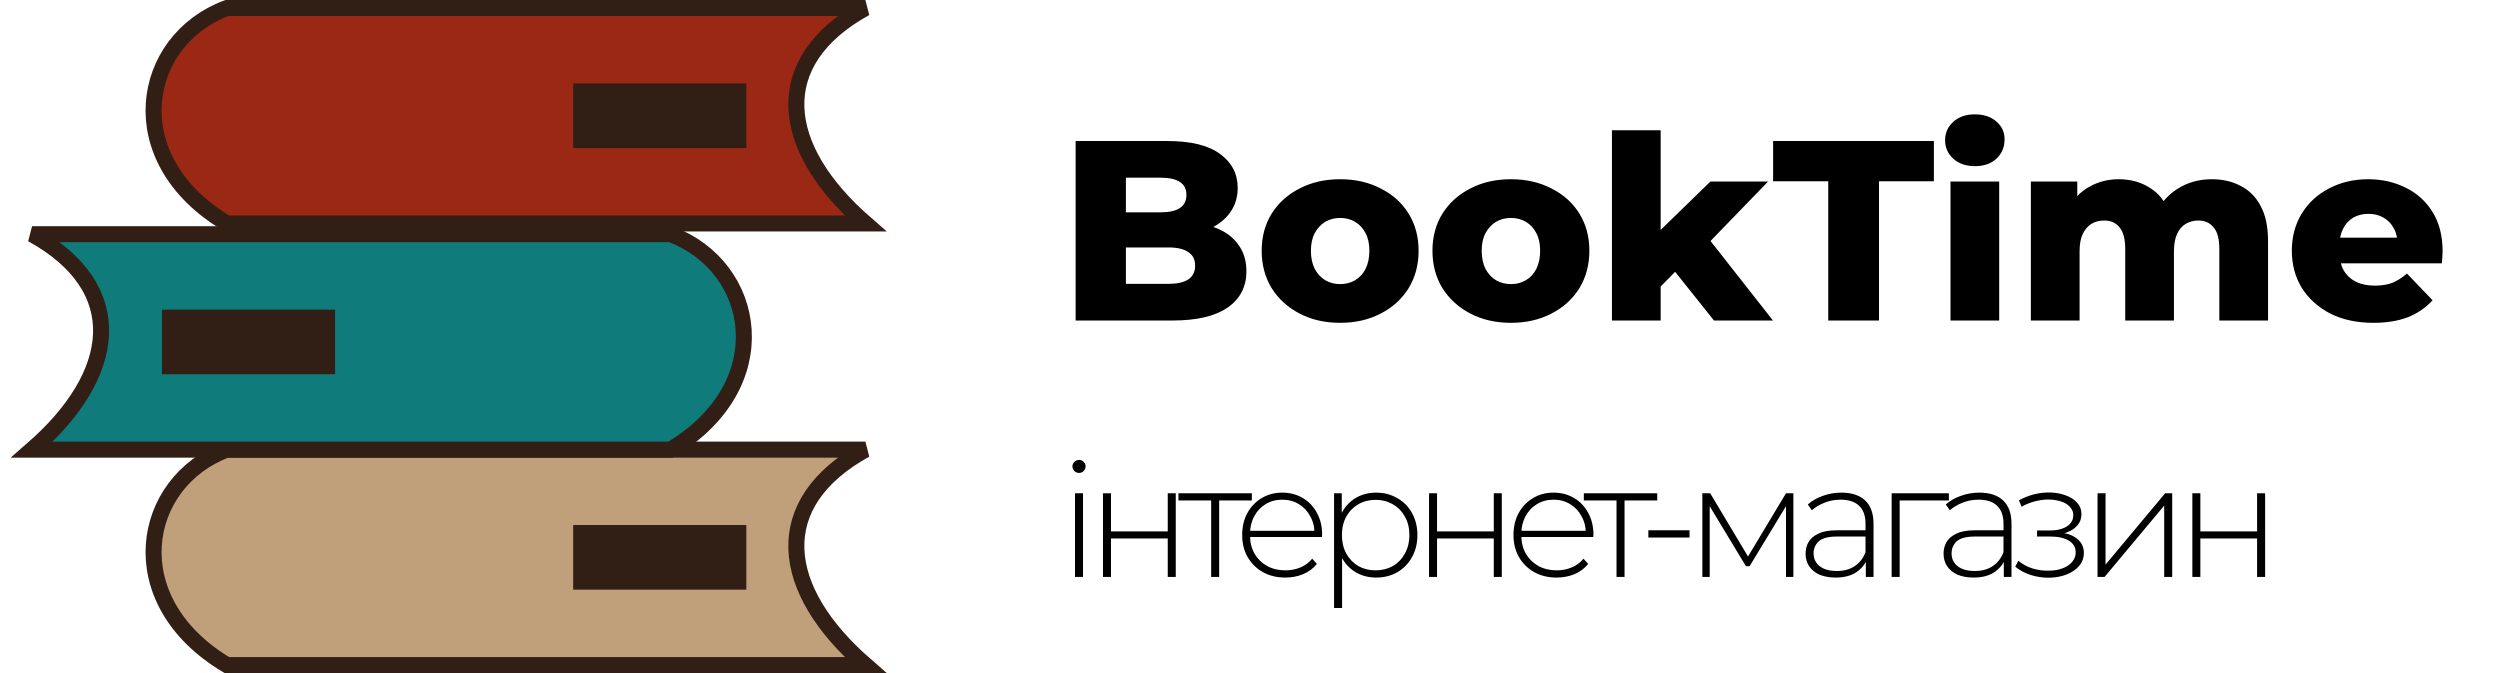 <svg width="156" height="42" viewBox="0 0 156 42" fill="none" xmlns="http://www.w3.org/2000/svg">
<path d="M54 0.5C47.922 3.861 48.597 9.238 54 13.943H14.155C7.402 9.91 8.753 2.516 14.155 0.5H54Z" fill="#9B2814" stroke="#311F16"/>
<path d="M54 28.057C47.922 31.418 48.597 36.795 54 41.5H14.155C7.402 37.467 8.753 30.074 14.155 28.057H54Z" fill="#BFA07A" stroke="#311F16"/>
<path d="M2 14.615C8.078 17.976 7.403 23.352 2 28.057H41.844C48.598 24.025 47.247 16.631 41.844 14.615H2Z" fill="#0F7C7B" stroke="#311F16"/>
<rect x="35.766" y="5.205" width="10.805" height="4.033" fill="#311F16"/>
<path d="M35.766 32.762H46.571V36.795H35.766V32.762Z" fill="#311F16"/>
<path d="M10.104 19.32H20.909V23.353H10.104V19.32Z" fill="#311F16"/>
<path d="M67.12 20V8.8H72.848C74.32 8.8 75.419 9.072 76.144 9.616C76.869 10.149 77.232 10.853 77.232 11.728C77.232 12.304 77.077 12.811 76.768 13.248C76.469 13.675 76.043 14.016 75.488 14.272C74.944 14.517 74.293 14.64 73.536 14.64L73.856 13.872C74.645 13.872 75.333 13.995 75.92 14.24C76.507 14.475 76.96 14.821 77.28 15.28C77.611 15.728 77.776 16.277 77.776 16.928C77.776 17.899 77.381 18.656 76.592 19.2C75.813 19.733 74.672 20 73.168 20H67.12ZM70.256 17.712H72.912C73.456 17.712 73.867 17.621 74.144 17.44C74.432 17.248 74.576 16.96 74.576 16.576C74.576 16.192 74.432 15.909 74.144 15.728C73.867 15.536 73.456 15.44 72.912 15.44H70.032V13.248H72.432C72.965 13.248 73.365 13.157 73.632 12.976C73.899 12.795 74.032 12.523 74.032 12.16C74.032 11.797 73.899 11.531 73.632 11.36C73.365 11.179 72.965 11.088 72.432 11.088H70.256V17.712ZM83.625 20.144C82.675 20.144 81.833 19.952 81.097 19.568C80.361 19.184 79.779 18.656 79.353 17.984C78.937 17.301 78.729 16.523 78.729 15.648C78.729 14.773 78.937 14 79.353 13.328C79.779 12.656 80.361 12.133 81.097 11.76C81.833 11.376 82.675 11.184 83.625 11.184C84.574 11.184 85.417 11.376 86.153 11.76C86.9 12.133 87.481 12.656 87.897 13.328C88.313 14 88.521 14.773 88.521 15.648C88.521 16.523 88.313 17.301 87.897 17.984C87.481 18.656 86.9 19.184 86.153 19.568C85.417 19.952 84.574 20.144 83.625 20.144ZM83.625 17.728C83.977 17.728 84.286 17.648 84.553 17.488C84.83 17.328 85.049 17.093 85.209 16.784C85.369 16.464 85.449 16.085 85.449 15.648C85.449 15.211 85.369 14.843 85.209 14.544C85.049 14.235 84.83 14 84.553 13.84C84.286 13.68 83.977 13.6 83.625 13.6C83.284 13.6 82.974 13.68 82.697 13.84C82.43 14 82.212 14.235 82.041 14.544C81.881 14.843 81.801 15.211 81.801 15.648C81.801 16.085 81.881 16.464 82.041 16.784C82.212 17.093 82.43 17.328 82.697 17.488C82.974 17.648 83.284 17.728 83.625 17.728ZM94.281 20.144C93.332 20.144 92.489 19.952 91.753 19.568C91.017 19.184 90.436 18.656 90.009 17.984C89.593 17.301 89.385 16.523 89.385 15.648C89.385 14.773 89.593 14 90.009 13.328C90.436 12.656 91.017 12.133 91.753 11.76C92.489 11.376 93.332 11.184 94.281 11.184C95.231 11.184 96.073 11.376 96.809 11.76C97.556 12.133 98.137 12.656 98.553 13.328C98.969 14 99.177 14.773 99.177 15.648C99.177 16.523 98.969 17.301 98.553 17.984C98.137 18.656 97.556 19.184 96.809 19.568C96.073 19.952 95.231 20.144 94.281 20.144ZM94.281 17.728C94.633 17.728 94.942 17.648 95.209 17.488C95.487 17.328 95.705 17.093 95.865 16.784C96.025 16.464 96.105 16.085 96.105 15.648C96.105 15.211 96.025 14.843 95.865 14.544C95.705 14.235 95.487 14 95.209 13.84C94.942 13.68 94.633 13.6 94.281 13.6C93.94 13.6 93.63 13.68 93.353 13.84C93.087 14 92.868 14.235 92.697 14.544C92.537 14.843 92.457 15.211 92.457 15.648C92.457 16.085 92.537 16.464 92.697 16.784C92.868 17.093 93.087 17.328 93.353 17.488C93.63 17.648 93.94 17.728 94.281 17.728ZM103.113 18.4L103.193 14.768L106.729 11.328H110.329L106.409 15.376L104.857 16.624L103.113 18.4ZM100.585 20V8.128H103.625V20H100.585ZM106.953 20L104.297 16.672L106.185 14.336L110.633 20H106.953ZM114.082 20V11.312H110.642V8.8H120.674V11.312H117.25V20H114.082ZM121.71 20V11.328H124.75V20H121.71ZM123.23 10.368C122.676 10.368 122.228 10.213 121.886 9.904C121.545 9.595 121.374 9.211 121.374 8.752C121.374 8.293 121.545 7.909 121.886 7.6C122.228 7.291 122.676 7.136 123.23 7.136C123.785 7.136 124.233 7.285 124.574 7.584C124.916 7.872 125.086 8.245 125.086 8.704C125.086 9.184 124.916 9.584 124.574 9.904C124.244 10.213 123.796 10.368 123.23 10.368ZM138.022 11.184C138.694 11.184 139.291 11.323 139.814 11.6C140.347 11.867 140.763 12.283 141.062 12.848C141.371 13.413 141.526 14.144 141.526 15.04V20H138.486V15.536C138.486 14.917 138.369 14.469 138.134 14.192C137.899 13.904 137.579 13.76 137.174 13.76C136.886 13.76 136.625 13.829 136.39 13.968C136.155 14.107 135.974 14.32 135.846 14.608C135.718 14.885 135.654 15.248 135.654 15.696V20H132.614V15.536C132.614 14.917 132.497 14.469 132.262 14.192C132.038 13.904 131.718 13.76 131.302 13.76C131.003 13.76 130.737 13.829 130.502 13.968C130.278 14.107 130.097 14.32 129.958 14.608C129.83 14.885 129.766 15.248 129.766 15.696V20H126.726V11.328H129.622V13.744L129.046 13.056C129.366 12.437 129.803 11.973 130.358 11.664C130.913 11.344 131.531 11.184 132.214 11.184C132.993 11.184 133.675 11.387 134.262 11.792C134.859 12.187 135.259 12.805 135.462 13.648L134.47 13.44C134.779 12.736 135.243 12.187 135.862 11.792C136.491 11.387 137.211 11.184 138.022 11.184ZM148.098 20.144C147.074 20.144 146.178 19.952 145.41 19.568C144.653 19.173 144.061 18.64 143.634 17.968C143.218 17.285 143.01 16.512 143.01 15.648C143.01 14.784 143.213 14.016 143.618 13.344C144.034 12.661 144.605 12.133 145.33 11.76C146.055 11.376 146.871 11.184 147.778 11.184C148.631 11.184 149.41 11.36 150.114 11.712C150.818 12.053 151.378 12.56 151.794 13.232C152.21 13.904 152.418 14.72 152.418 15.68C152.418 15.787 152.413 15.909 152.402 16.048C152.391 16.187 152.381 16.315 152.37 16.432H145.506V14.832H150.754L149.602 15.28C149.613 14.885 149.538 14.544 149.378 14.256C149.229 13.968 149.015 13.744 148.738 13.584C148.471 13.424 148.157 13.344 147.794 13.344C147.431 13.344 147.111 13.424 146.834 13.584C146.567 13.744 146.359 13.973 146.21 14.272C146.061 14.56 145.986 14.901 145.986 15.296V15.76C145.986 16.187 146.071 16.555 146.242 16.864C146.423 17.173 146.679 17.413 147.01 17.584C147.341 17.744 147.735 17.824 148.194 17.824C148.621 17.824 148.983 17.765 149.282 17.648C149.591 17.52 149.895 17.328 150.194 17.072L151.794 18.736C151.378 19.195 150.866 19.547 150.258 19.792C149.65 20.027 148.93 20.144 148.098 20.144Z" fill="black"/>
<path d="M67.08 36V30.78H67.58V36H67.08ZM67.33 29.51C67.217 29.51 67.12 29.47 67.04 29.39C66.96 29.31 66.92 29.217 66.92 29.11C66.92 28.997 66.96 28.9 67.04 28.82C67.12 28.74 67.217 28.7 67.33 28.7C67.45 28.7 67.547 28.74 67.62 28.82C67.7 28.893 67.74 28.987 67.74 29.1C67.74 29.213 67.7 29.31 67.62 29.39C67.547 29.47 67.45 29.51 67.33 29.51ZM68.826 36V30.78H69.326V33.16H72.867V30.78H73.367V36H72.867V33.6H69.326V36H68.826ZM75.576 36V31.08L75.716 31.23H73.536V30.78H78.116V31.23H75.936L76.076 31.08V36H75.576ZM80.202 36.04C79.675 36.04 79.209 35.927 78.802 35.7C78.402 35.473 78.085 35.16 77.852 34.76C77.625 34.36 77.512 33.903 77.512 33.39C77.512 32.87 77.619 32.413 77.832 32.02C78.052 31.62 78.352 31.307 78.732 31.08C79.112 30.853 79.539 30.74 80.012 30.74C80.485 30.74 80.909 30.85 81.282 31.07C81.662 31.29 81.959 31.6 82.172 32C82.392 32.393 82.502 32.85 82.502 33.37C82.502 33.39 82.499 33.413 82.492 33.44C82.492 33.46 82.492 33.483 82.492 33.51H77.882V33.12H82.222L82.022 33.31C82.029 32.903 81.942 32.54 81.762 32.22C81.589 31.893 81.352 31.64 81.052 31.46C80.752 31.273 80.405 31.18 80.012 31.18C79.625 31.18 79.279 31.273 78.972 31.46C78.672 31.64 78.435 31.893 78.262 32.22C78.089 32.54 78.002 32.907 78.002 33.32V33.41C78.002 33.837 78.095 34.217 78.282 34.55C78.475 34.877 78.739 35.133 79.072 35.32C79.405 35.5 79.785 35.59 80.212 35.59C80.545 35.59 80.855 35.53 81.142 35.41C81.435 35.29 81.682 35.107 81.882 34.86L82.172 35.19C81.945 35.47 81.659 35.683 81.312 35.83C80.972 35.97 80.602 36.04 80.202 36.04ZM85.866 36.04C85.406 36.04 84.989 35.933 84.616 35.72C84.249 35.507 83.956 35.203 83.736 34.81C83.522 34.41 83.416 33.937 83.416 33.39C83.416 32.843 83.522 32.373 83.736 31.98C83.956 31.58 84.249 31.273 84.616 31.06C84.989 30.847 85.406 30.74 85.866 30.74C86.359 30.74 86.799 30.853 87.186 31.08C87.579 31.3 87.886 31.61 88.106 32.01C88.332 32.41 88.446 32.87 88.446 33.39C88.446 33.91 88.332 34.37 88.106 34.77C87.886 35.17 87.579 35.483 87.186 35.71C86.799 35.93 86.359 36.04 85.866 36.04ZM83.246 37.94V30.78H83.726V32.49L83.646 33.4L83.746 34.31V37.94H83.246ZM85.836 35.59C86.236 35.59 86.596 35.5 86.916 35.32C87.236 35.133 87.486 34.873 87.666 34.54C87.853 34.207 87.946 33.823 87.946 33.39C87.946 32.95 87.853 32.567 87.666 32.24C87.486 31.907 87.236 31.65 86.916 31.47C86.596 31.283 86.236 31.19 85.836 31.19C85.436 31.19 85.076 31.283 84.756 31.47C84.442 31.65 84.192 31.907 84.006 32.24C83.826 32.567 83.736 32.95 83.736 33.39C83.736 33.823 83.826 34.207 84.006 34.54C84.192 34.873 84.442 35.133 84.756 35.32C85.076 35.5 85.436 35.59 85.836 35.59ZM89.172 36V30.78H89.672V33.16H93.212V30.78H93.712V36H93.212V33.6H89.672V36H89.172ZM97.131 36.04C96.604 36.04 96.138 35.927 95.731 35.7C95.331 35.473 95.014 35.16 94.781 34.76C94.554 34.36 94.441 33.903 94.441 33.39C94.441 32.87 94.548 32.413 94.761 32.02C94.981 31.62 95.281 31.307 95.661 31.08C96.041 30.853 96.468 30.74 96.941 30.74C97.414 30.74 97.838 30.85 98.211 31.07C98.591 31.29 98.888 31.6 99.101 32C99.321 32.393 99.431 32.85 99.431 33.37C99.431 33.39 99.428 33.413 99.421 33.44C99.421 33.46 99.421 33.483 99.421 33.51H94.811V33.12H99.151L98.951 33.31C98.958 32.903 98.871 32.54 98.691 32.22C98.518 31.893 98.281 31.64 97.981 31.46C97.681 31.273 97.334 31.18 96.941 31.18C96.554 31.18 96.208 31.273 95.901 31.46C95.601 31.64 95.364 31.893 95.191 32.22C95.018 32.54 94.931 32.907 94.931 33.32V33.41C94.931 33.837 95.024 34.217 95.211 34.55C95.404 34.877 95.668 35.133 96.001 35.32C96.334 35.5 96.714 35.59 97.141 35.59C97.474 35.59 97.784 35.53 98.071 35.41C98.364 35.29 98.611 35.107 98.811 34.86L99.101 35.19C98.874 35.47 98.588 35.683 98.241 35.83C97.901 35.97 97.531 36.04 97.131 36.04ZM100.871 36V31.08L101.011 31.23H98.831V30.78H103.411V31.23H101.231L101.371 31.08V36H100.871ZM102.857 33.54V33.09H105.427V33.54H102.857ZM106.226 36V30.78H106.716L109.186 34.91H108.966L111.446 30.78H111.906V36H111.446V31.38L111.546 31.42L109.176 35.33H108.946L106.566 31.39L106.686 31.37V36H106.226ZM116.428 36V34.81L116.408 34.63V32.67C116.408 32.183 116.275 31.813 116.008 31.56C115.748 31.307 115.365 31.18 114.858 31.18C114.498 31.18 114.161 31.243 113.848 31.37C113.541 31.49 113.278 31.647 113.058 31.84L112.808 31.48C113.068 31.247 113.381 31.067 113.748 30.94C114.115 30.807 114.498 30.74 114.898 30.74C115.545 30.74 116.041 30.903 116.388 31.23C116.735 31.557 116.908 32.043 116.908 32.69V36H116.428ZM114.548 36.04C114.161 36.04 113.825 35.98 113.538 35.86C113.258 35.733 113.041 35.557 112.888 35.33C112.741 35.103 112.668 34.843 112.668 34.55C112.668 34.283 112.728 34.043 112.848 33.83C112.975 33.61 113.181 33.433 113.468 33.3C113.755 33.16 114.138 33.09 114.618 33.09H116.538V33.48H114.628C114.088 33.48 113.708 33.58 113.488 33.78C113.275 33.98 113.168 34.23 113.168 34.53C113.168 34.863 113.295 35.13 113.548 35.33C113.801 35.53 114.158 35.63 114.618 35.63C115.058 35.63 115.428 35.53 115.728 35.33C116.035 35.13 116.261 34.84 116.408 34.46L116.548 34.8C116.408 35.18 116.168 35.483 115.828 35.71C115.495 35.93 115.068 36.04 114.548 36.04ZM118.039 36V30.78H121.609V31.23H118.399L118.539 31.09V36H118.039ZM125.038 36V34.81L125.018 34.63V32.67C125.018 32.183 124.885 31.813 124.618 31.56C124.358 31.307 123.975 31.18 123.468 31.18C123.108 31.18 122.771 31.243 122.458 31.37C122.151 31.49 121.888 31.647 121.668 31.84L121.418 31.48C121.678 31.247 121.991 31.067 122.358 30.94C122.725 30.807 123.108 30.74 123.508 30.74C124.155 30.74 124.651 30.903 124.998 31.23C125.345 31.557 125.518 32.043 125.518 32.69V36H125.038ZM123.158 36.04C122.771 36.04 122.435 35.98 122.148 35.86C121.868 35.733 121.651 35.557 121.498 35.33C121.351 35.103 121.278 34.843 121.278 34.55C121.278 34.283 121.338 34.043 121.458 33.83C121.585 33.61 121.791 33.433 122.078 33.3C122.365 33.16 122.748 33.09 123.228 33.09H125.148V33.48H123.238C122.698 33.48 122.318 33.58 122.098 33.78C121.885 33.98 121.778 34.23 121.778 34.53C121.778 34.863 121.905 35.13 122.158 35.33C122.411 35.53 122.768 35.63 123.228 35.63C123.668 35.63 124.038 35.53 124.338 35.33C124.645 35.13 124.871 34.84 125.018 34.46L125.158 34.8C125.018 35.18 124.778 35.483 124.438 35.71C124.105 35.93 123.678 36.04 123.158 36.04ZM127.813 36.05C127.453 36.05 127.089 35.993 126.723 35.88C126.356 35.767 126.033 35.593 125.753 35.36L125.943 34.99C126.196 35.203 126.489 35.363 126.823 35.47C127.156 35.57 127.489 35.617 127.823 35.61C128.163 35.61 128.459 35.56 128.713 35.46C128.973 35.36 129.173 35.223 129.313 35.05C129.453 34.877 129.523 34.683 129.523 34.47C129.523 34.157 129.383 33.913 129.103 33.74C128.823 33.567 128.439 33.48 127.953 33.48H127.113V33.1H127.933C128.213 33.1 128.459 33.063 128.673 32.99C128.893 32.917 129.063 32.81 129.183 32.67C129.309 32.523 129.373 32.353 129.373 32.16C129.373 31.947 129.299 31.767 129.153 31.62C129.013 31.467 128.819 31.353 128.573 31.28C128.333 31.207 128.063 31.17 127.763 31.17C127.503 31.177 127.233 31.217 126.953 31.29C126.679 31.363 126.409 31.473 126.143 31.62L125.983 31.22C126.276 31.06 126.573 30.94 126.873 30.86C127.173 30.78 127.476 30.737 127.783 30.73C128.169 30.723 128.523 30.777 128.843 30.89C129.163 30.997 129.416 31.153 129.603 31.36C129.789 31.56 129.883 31.803 129.883 32.09C129.883 32.35 129.803 32.577 129.643 32.77C129.489 32.957 129.276 33.103 129.003 33.21C128.736 33.317 128.436 33.37 128.103 33.37L128.143 33.21C128.743 33.21 129.206 33.327 129.533 33.56C129.866 33.793 130.033 34.107 130.033 34.5C130.033 34.813 129.933 35.087 129.733 35.32C129.533 35.553 129.263 35.733 128.923 35.86C128.589 35.987 128.219 36.05 127.813 36.05ZM130.886 36V30.78H131.386V35.23L135.106 30.78H135.546V36H135.046V31.55L131.326 36H130.886ZM136.803 36V30.78H137.303V33.16H140.843V30.78H141.343V36H140.843V33.6H137.303V36H136.803Z" fill="black"/>
</svg>

